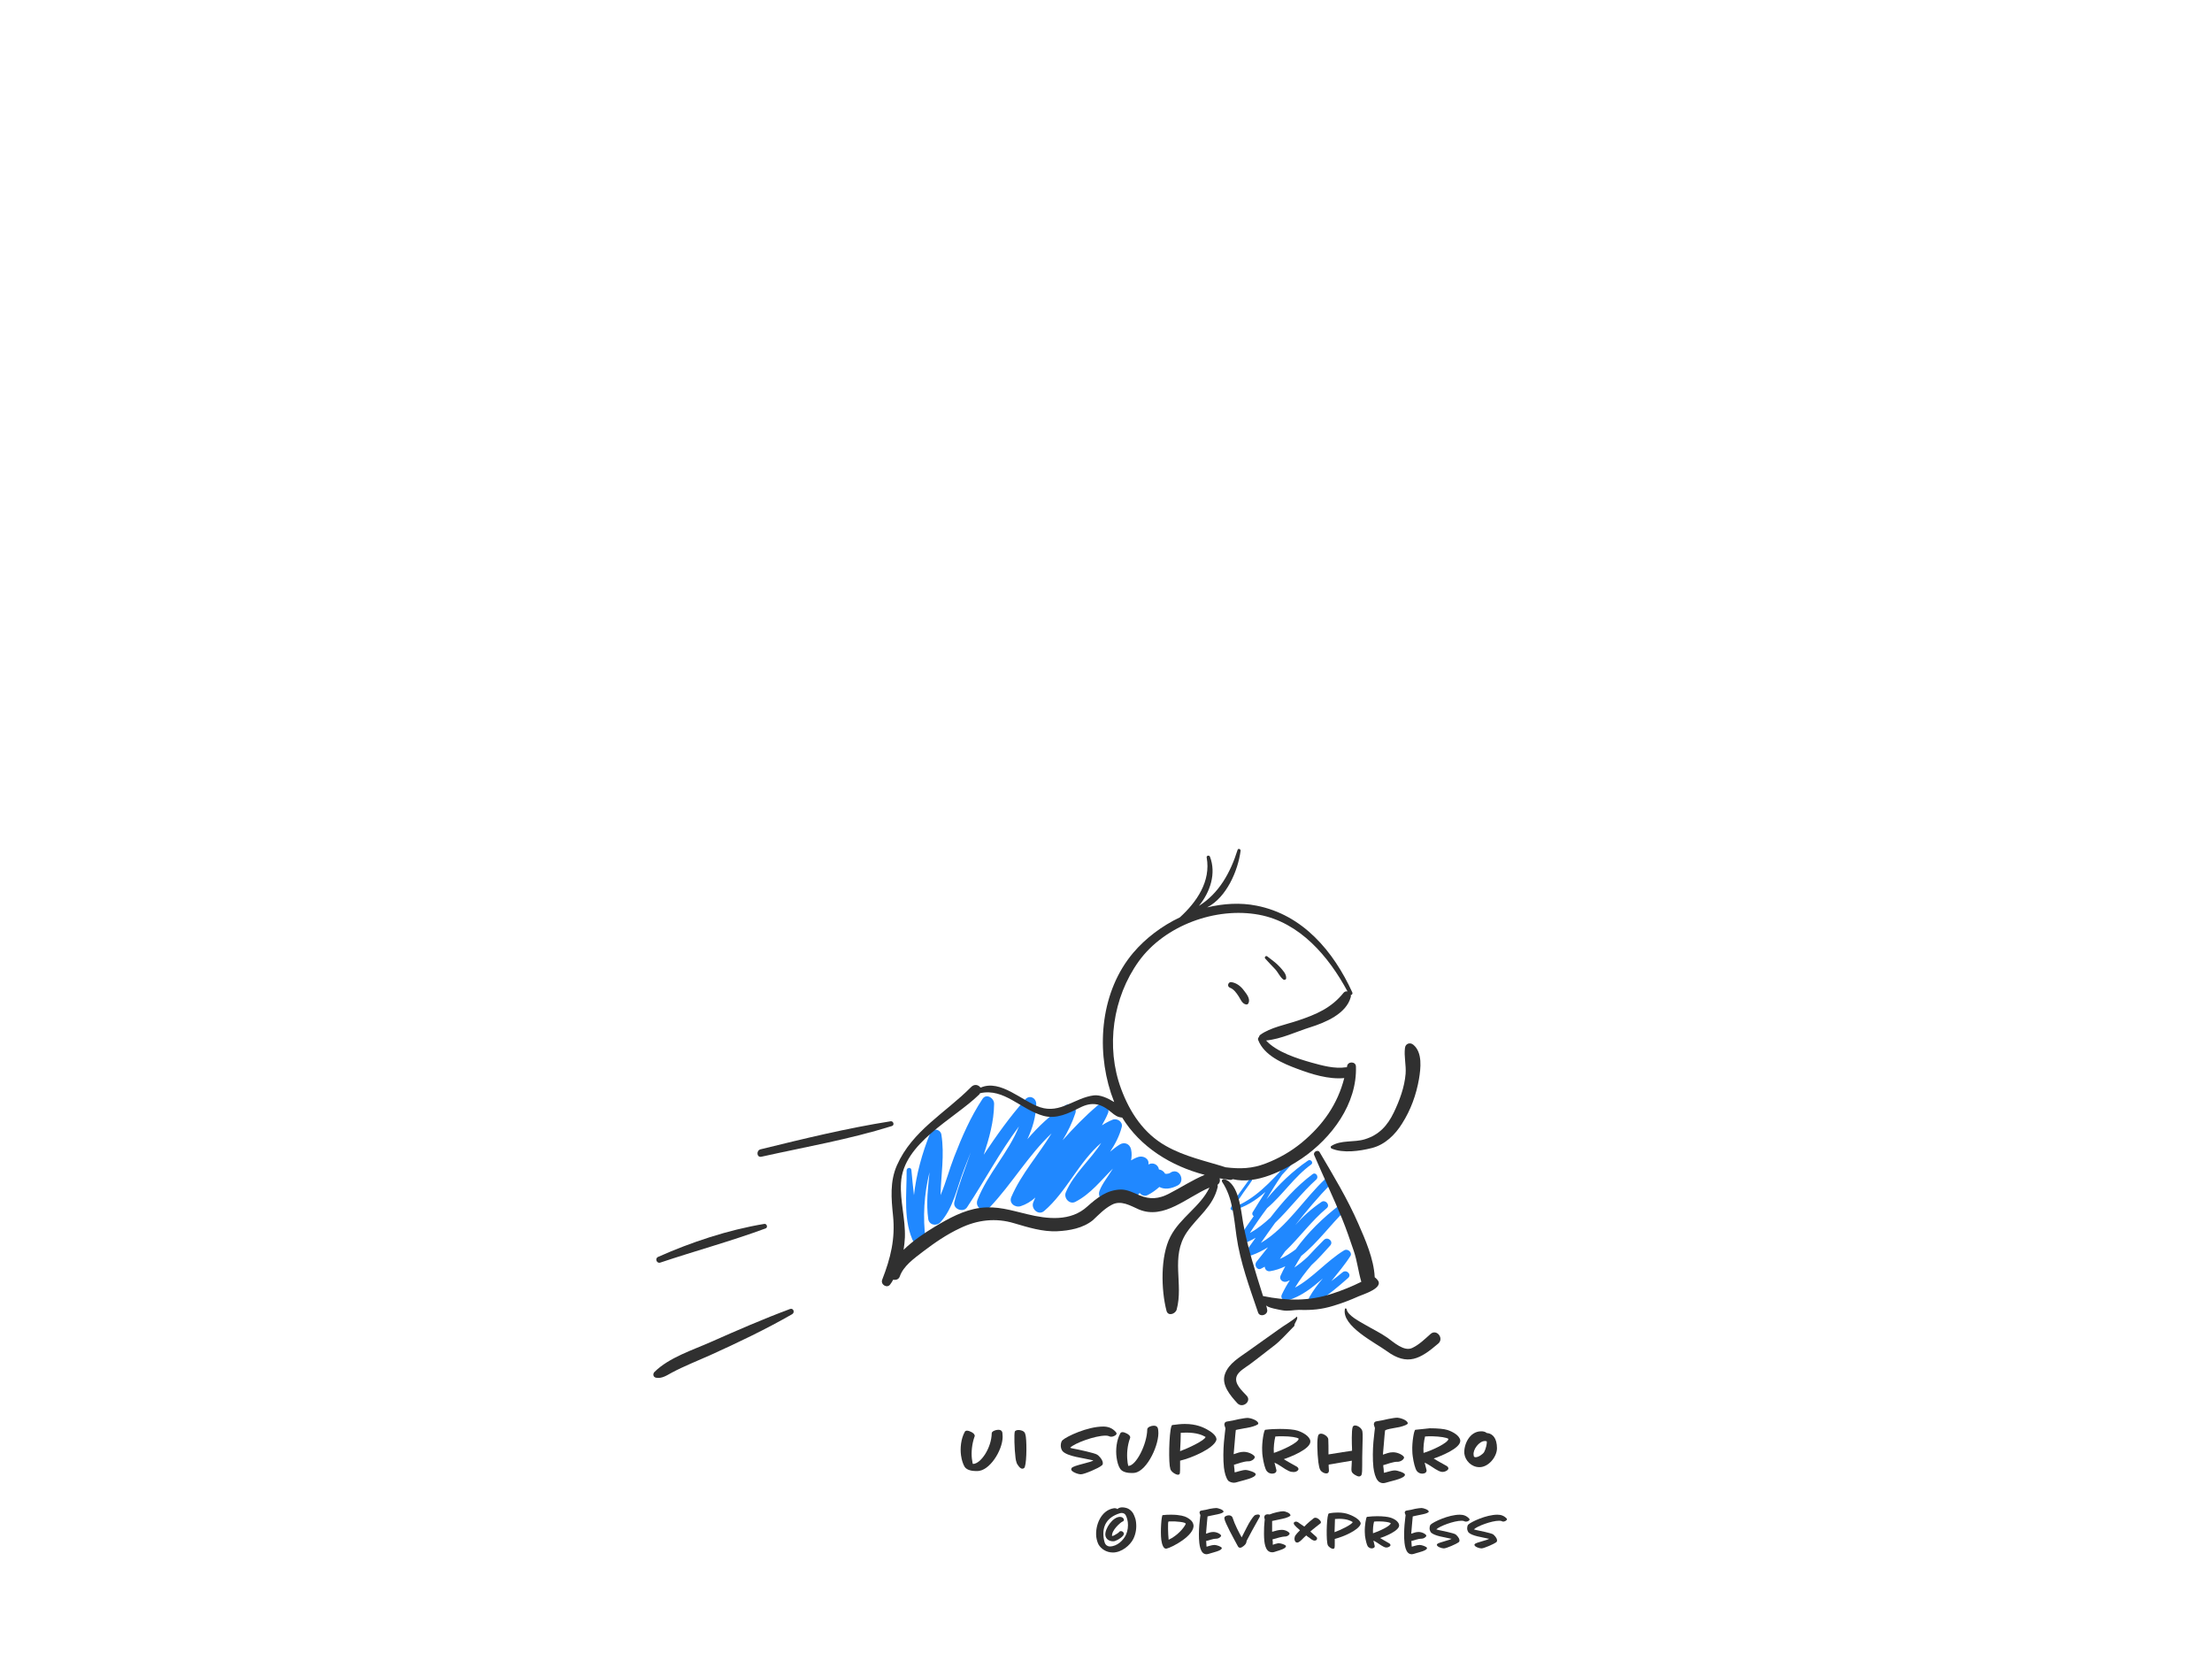 <?xml version="1.0" encoding="utf-8"?>
<!-- Generator: Adobe Illustrator 26.0.1, SVG Export Plug-In . SVG Version: 6.00 Build 0)  -->
<svg version="1.1" id="Layer_1" xmlns="http://www.w3.org/2000/svg" xmlns:xlink="http://www.w3.org/1999/xlink" x="0px" y="0px"
	 viewBox="0 0 1024 769" style="enable-background:new 0 0 1024 769;" xml:space="preserve">
<style type="text/css">
	.st0{fill:none;}
	.st1{fill:#2088FF;}
	.st2{fill:#303030;}
</style>
<g>
	<rect fill="none" width="1024" height="769"/>
	<g>
		<path fill="#2088FF" d="M542.3,542.5c-0.9,0.7-1.8,0.9-2.9,0.8c-0.7-1.2-1.8-1.9-2.9-2c-0.3-2.2-2.7-3.5-4.9-2.3l0,0
			c0.6-2.7-2.4-4.2-4.6-3.5c-1.3,0.4-2.4,1-3.4,1.6c0.3-1.6,0.4-3.3,0-5.1c-0.6-2.6-3.1-3.6-5.3-2.2c-1.6,1-3,2.1-4.4,3.3
			c2.3-3.5,4.3-7.2,5.4-11.5c0.6-2.4-2.3-4.2-4.3-3.3c-1.7,0.7-3.4,1.6-4.9,2.6c1-1.8,2-3.6,2.8-5.6c1.2-2.8-2.3-5.7-4.8-3.6
			c-5.9,5-11.1,10.4-16.2,16.1c2.4-3.9,4.4-8,5.9-12.5c1-3-2.1-5.3-4.7-3.6c-6.8,4.3-12.4,9.7-17.5,15.6c2.4-5.1,4-10.5,4.1-16.3
			c0-2.8-3.1-4.4-5.1-2.1c-7.1,8-13.3,16.7-19.2,25.6c2.5-7.6,4.7-15.3,4.8-23.5c0.1-2.7-3.6-5.1-5.4-2.3
			c-5.5,8.3-9.5,17.5-13.1,26.8c-2.2,5.6-3.8,11.9-6.3,17.7c0.2-9.3,1.9-18.6,0.4-28c-0.4-2.6-4.2-3.3-5.2-0.7
			c-3.8,9.5-6.4,19-7.5,28.7c-0.5-3.9-0.8-7.8-1.2-11.7c-0.2-1.4-2.2-1.1-2.2,0.3c0.1,11.1-1.8,23.4,3.5,33.7
			c1.4,2.7,5.7,1.8,5.3-1.4c-1.4-11-0.7-21.3,1.8-31.5c-0.7,7.2-1.6,14.3-0.6,21.6c0.4,2.9,3.9,3.5,5.7,1.5c6-6.7,7.6-16,10.8-24.2
			c1.1-2.7,2.1-5.5,3.2-8.2c-2.6,7.7-5.7,15.3-7.6,23.1c-0.8,3.2,4.1,5.1,5.9,2.4c8.2-12.4,15.1-25.5,24-37.4
			c-4.7,11.9-14.6,22.1-19.2,34c-1.4,3.8,3.2,6,5.8,3.3c10.1-10.7,17.8-24,28.5-34.1c-6,9.9-14,18.7-18.6,29.4
			c-1.3,2.9,1.7,5.1,4.3,4.3c2.5-0.8,4.8-2.2,6.8-4c-0.3,0.7-0.7,1.5-1,2.3c-1.1,3,2.5,6.2,5.1,3.9c10.2-8.7,16.1-22.8,26.4-31.5
			c-4.9,7.8-12.8,14.3-16.4,22.9c-1.1,2.6,1.7,5.8,4.4,4.4c7.2-3.7,11.9-10,17.4-15.4c-2.1,3.5-5,7-6.2,10.3s2.3,5.8,5.2,4
			c1.6-1,2.9-2.3,4.2-3.7c-0.1,0.4-0.3,0.9-0.4,1.3c-0.7,3.2,3.2,4.6,5.4,3.1c1.6-1,2.9-2.3,4.2-3.7c0.9,1.1,2.3,1.7,3.8,0.9
			c2-1,3.7-2.3,5.3-3.7c2.4,1.3,5.4,0.9,8.5-0.7C548.8,546.8,546.2,540.7,542.3,542.5z"/>
		<path fill="#2088FF" d="M622.3,578.7c-8.1,4.9-14.5,12.8-22.8,17.3c2.2-3.7,4.8-7.1,7.6-10.4c3.1-2.8,5.9-6,8.7-9.1
			c1.7-1.9-1.2-4.3-2.9-2.6c-2.6,2.6-5.1,5.2-7.5,7.8c-1.9,1.8-4,3.5-6.2,5c1-1.8,2.1-3.6,3.2-5.4c7.5-6,13.6-14.5,20.2-20.9
			c1.7-1.7-0.7-4-2.5-2.6c-7.6,5.8-14.7,12.7-20.3,20.5c-2.3,1.7-4.7,3.3-7.3,4.4c0.8-1.2,1.6-2.3,2.4-3.5
			c6.7-6.4,12.2-14.1,19.3-20c1.7-1.4-0.6-4.1-2.4-2.9c-4.6,3.1-8.6,6.7-12.2,10.8c5.2-6.6,10.6-13,16.4-19c1.5-1.6-0.6-4.1-2.3-2.6
			c-10,9.3-18,22.7-30,29.8c2.2-3.1,4.4-6.3,6.6-9.3c6.6-6.3,12.3-14,19-20c1.4-1.2-0.1-3.7-1.7-2.5c-7.6,5.7-13.8,12.7-19.5,20.1
			c-2.9,2.7-6,5.2-9.5,7.1c2.5-3.9,5.2-7.8,8-11.5c7.3-6.2,12.5-14.5,20.4-20.2c1.2-0.9-0.3-2.7-1.5-1.8
			c-7.2,4.9-13.6,11.1-19.2,17.9c2.3-3.8,4.6-7.6,7.2-11.3c5-5.4,9.8-11,15.6-14.9c0.7-0.4-0.1-1.3-0.7-1c-6.7,3.9-12,9.2-16.6,15.2
			c-1.5,1.6-3.1,3.2-4.6,4.7c-3.9,3.8-8.1,7.2-12.9,9.6c-5.2,2.5-1-1.8,0.1-3.6c1.6-2.5,3.5-4.8,5.1-7.3c0.4-0.7-0.5-1.4-1-0.8
			c-3.1,4.4-6.6,8.5-8.8,13.5c-0.2,0.5,0.4,1.1,0.9,1c5.9-1.4,10.7-4.6,15.2-8.5c-2,3.1-4,6.3-5.9,9.4c-0.4,0.7-0.1,1.5,0.5,1.8
			c-2.5,3.5-4.9,7-7.1,10.5c-0.9,1.4,0.4,3,1.9,2.4c2.2-0.8,4.2-1.8,6.1-2.9c-1.3,1.9-2.7,3.7-4,5.6c-1.1,1.5,0.7,3,2.2,2.5
			c2.7-1,5.1-2.2,7.5-3.7c-1.8,2.3-3.6,4.5-5.4,6.8c-1.1,1.4,0.3,4.1,2.2,3.1c0.6-0.3,1.1-0.6,1.7-0.9c0,1.2,1,2.3,2.4,2.1
			c2.5-0.4,4.9-1.2,7.1-2.3c-0.8,1.4-1.5,2.9-2.2,4.4c-0.8,1.8,1.2,3.3,2.9,2.7c0.5-0.2,0.9-0.4,1.4-0.6c-1.4,2.1-2.6,4.3-3.7,6.6
			c-0.9,1.8,1.1,3.2,2.7,2.7c6.4-1.9,11.4-5.9,16.3-10.2c-2.3,2.7-4.4,5.5-6.2,8.6c-1.2,2.1,0.9,4.3,3,2.9
			c5.3-3.5,10.2-7.5,14.9-11.7c1.8-1.6-0.8-4.1-2.6-2.6c-1.7,1.4-3.5,2.8-5.2,4.1c3.1-3.9,6.3-7.6,9-11.9
			C625.9,579.6,623.8,577.8,622.3,578.7z"/>
	</g>
	<g>
		<path fill="#303030" d="M617.3,604.4c4-1.2,7.9-2.7,11.7-4.4c2-0.9,12.2-3.9,8.5-7.8c-0.2-0.2-0.4-0.4-0.6-0.6s-0.4-0.3-0.5-0.4
			c-0.4-8.5-4.4-17.5-7.6-24.8c-5-11.5-11.5-22.2-17.9-33.1c-0.8-1.4-3.2-0.1-2.5,1.4c4.2,9.8,8.8,19.5,12.9,29.4
			c2,4.9,3.7,9.9,5.4,14.9c1.6,4.7,2.1,9.6,3.5,14.3c-4.4,2.2-8.9,4-13.5,5.5c-11.1,3.6-21.1,3.3-32,1.1
			c-3.5-11.1-7.1-22.2-9.2-33.7c-1-5.6-1.9-18.4-8.7-20.4c-0.8-0.2-1.5,0.6-1,1.3c4.9,7.3,5.4,16.6,6.6,25
			c1.7,12.1,6.1,23.9,10,35.4c0.8,2.4,4.8,1.1,4.2-1.4c-0.1-0.7-0.3-1.3-0.5-2c0.4,1.2,6.5,2.2,7.6,2.4c2.7,0.5,5.1-0.2,7.7-0.2
			C607.2,606.5,611.8,606.1,617.3,604.4z"/>
		<path fill="#303030" d="M578.3,631.7c4.1-3,8-6.2,12.1-9.3c1.7-1.3,5-4.7,8.8-8.7c-0.1-1.4,1.9-3.1,1.2-4.3c-2.6,2.3-6,4.1-8.4,5.9
			c-4.7,3.4-9.5,6.7-14.2,10.1c-4,2.9-8.9,5.6-10.7,10.5c-1.9,5.1,2.6,10.2,5.7,13.6c2.4,2.6,6.8-0.9,4.3-3.5
			c-2.1-2.3-5.9-5.5-4.6-9C573.3,634.8,576.5,633,578.3,631.7z"/>
		<path fill="#303030" d="M642.3,619.2c-3.3-2.3-6.9-4-10.3-6c-2.2-1.3-8.2-4.3-8.6-7.2c-0.1-0.4-0.7-0.6-0.8-0.1
			c-1.6,7.9,14.1,15.6,19.4,19.5c9.6,7,15.5,3.6,23.8-3.5c2.8-2.4-0.7-6.9-3.5-4.5c-2.6,2.3-5.3,5-8.5,6.5
			C650,625.8,645,621.1,642.3,619.2z"/>
		<path fill="#303030" d="M514.6,557.7c4.3-2.4,8.7,0.4,12.6,2.1c11.6,4.9,22.3-5.7,32.7-10.1c-4.2,8.8-13.6,13.9-18.1,22.7
			c-4.7,9.1-4.3,24.7-1.8,34.3c0.7,2.7,4.1,1.5,4.7-0.5c3.3-12-3-24.4,4.7-35.8c5-7.3,12.2-11.9,14.3-21c0.1-0.4,0-0.7-0.1-1
			c1.1-0.7,1.3-1.9,1-3c1.6,0.3,3.2,0.5,4.8,0.7c0.5,0.1,1-0.1,1.3-0.3c10.8,2.6,23.9-4.1,32.1-9.7c13.7-9.4,25.5-25.2,24.9-42.5
			c-0.1-2.4-3.8-2.4-4.1-0.1c0,0.2-0.1,0.3-0.1,0.5c-0.1,0-0.3,0-0.4,0c-5.4,0.8-11-0.8-16.1-2.2c-6.3-1.8-16-4.8-20.9-10.2
			c6.8-0.6,14.3-4.2,20.4-6.1c7-2.2,16.7-6.2,18.8-14c0.1-0.3,0.1-0.6,0-0.9c0.6-0.1,1-0.7,0.7-1.3c-8.7-19-22.9-35.9-44.3-40.1
			c-7.5-1.5-15.3-1-22.9,0.8c9-4.6,14.3-17,15.5-26.2c0.1-0.8-1.1-1.3-1.4-0.4c-3.3,10.5-8.6,20.1-17.9,25.9
			c5.3-6.5,8.1-15.1,5.1-22.8c-0.3-0.8-1.7-0.5-1.5,0.4c2,11-4.6,20.6-12.4,27.7c-8.4,4-15.9,9.7-21.6,16.4
			c-14.9,17.6-17.3,43.6-10.3,65c0.5,1.4,1,2.7,1.5,4.1c-3.1-1.9-6.5-3.4-9.4-3.1c-8.9,1.1-15.5,8.6-24.9,5.5
			c-8.4-2.8-18.3-13.1-27.5-9.1c-0.1-0.1-0.1-0.1-0.2-0.1c-0.9-1.2-2.8-1.7-4.3-0.1c-11.9,12-27.2,20.1-34.3,36.2
			c-3.3,7.5-2.6,15.4-1.8,23.2c1.1,10.8-1.1,19.7-5,29.7c-0.9,2.3,2.3,4.2,3.7,2.2c0.5-0.7,1-1.4,1.4-2.2c1.2,0.3,2.5-0.1,3-1.4
			c1.7-5,6.8-8.5,10.8-11.6c5.4-4.1,10.9-7.9,17.1-10.8c8-3.9,16.6-4.9,25.1-2.3c6.5,1.9,13.1,4,19.9,3.7c5.8-0.3,11.9-1.4,16.5-5.1
			C508.7,562.2,511.2,559.5,514.6,557.7z M527.2,444.9c12-16.6,35.7-25.2,55.6-21.5c18.9,3.5,32.3,19.3,41,35.5
			c-0.6-0.1-1.3,0-1.8,0.6c-5.7,7.1-12.8,10.1-21.2,12.9c-5.3,1.8-12.8,3.2-17.4,6.6c-0.4,0.3-0.5,0.7-0.6,1
			c-0.4,0.4-0.6,0.9-0.3,1.5c2.8,7.1,11.3,10.7,18,13.2c6.6,2.5,14.6,5,21.8,4.3c-3.1,12.1-9.8,21.7-19.7,29.9
			c-5,4.1-10.6,7.3-16.6,9.6c-6.4,2.5-12.1,2.6-18.6,1.8c-9.4-3-18.9-4.9-27.7-9.9c-10.3-5.8-16.7-15.6-20.7-26.4
			C511.8,484.6,515.1,461.7,527.2,444.9z M475.5,562c-7.6-1.8-13.9-3.9-21.8-2.9c-7.6,1-14.6,4.9-21.1,8.8
			c-4.3,2.6-9.9,6.3-14.3,10.6c0.3-1.9,0.5-3.8,0.6-5.7c0.3-8.5-2.3-16.9-1.8-25.3c0.9-18.4,24.5-29.5,36.1-40.8
			c0.2-0.2,0.4-0.4,0.5-0.7c11.2-2.5,18.8,7.6,29.4,10.5c6,1.6,11.6-1.2,16.8-3.8c5.7-2.9,9.8-1.9,14.4,2c2,1.7,3.1,2.4,5.2,2.6
			c8.4,13.6,22.5,22.4,38.2,26.5c-5.8,2.4-11,5.9-16.7,8.8c-4.5,2.3-8.6,2.7-13.4,0.7c-2.8-1.2-5.8-2.8-8.9-2.7
			c-6.3,0.2-10.8,3.8-15.3,7.8C495.7,565.5,484.9,564.3,475.5,562z"/>
		<path fill="#303030" d="M569.4,457.2c1.7,0.6,2.9,2.3,3.9,3.8c0.9,1.3,1.6,3.5,3.4,3.9c0.5,0.1,1,0,1.2-0.5c1.1-2.1-0.9-4.4-2.1-6
			c-1.4-1.9-3.3-3.4-5.7-3.8C568.6,454.3,567.8,456.6,569.4,457.2z"/>
		<path fill="#303030" d="M590.3,448.6c1.4,1.5,2.2,3.6,3.8,4.8c0.4,0.3,1.2,0.1,1.3-0.5c0.2-2.1-1.6-3.8-2.9-5.3
			c-1.7-1.9-3.8-3.3-5.8-4.9c-0.8-0.6-1.6,0.5-0.9,1.1C587.2,445.4,588.8,447,590.3,448.6z"/>
		<path fill="#303030" d="M620.3,532.8C620.2,532.8,620.3,532.9,620.3,532.8C620.4,532.9,620.4,532.8,620.3,532.8z"/>
		<path fill="#303030" d="M616.4,531.6c5.3,2.3,13.1,1.2,18.6-0.2c6.1-1.5,10.9-6.2,14.1-11.4c4-6.3,6.5-13.2,7.8-20.6
			c0.8-4.9,1.7-12.2-2.6-15.8c-1.5-1.3-3.7-0.6-3.9,1.5c-0.5,3.9,0.6,7.9,0.3,11.9c-0.5,6.2-2.8,12.4-5.5,18
			c-2.9,6-6.8,10.3-13.3,12.3c-5,1.6-11.2,0.2-15.7,3.2C615.9,530.8,616,531.4,616.4,531.6z"/>
		<path fill="#303030" d="M352.5,535.4c20.2-4.5,40.6-8,60.4-14.2c1.3-0.4,0.7-2.4-0.6-2.2c-20.3,3.2-40.3,8.1-60.3,13
			C350,532.6,350.3,535.9,352.5,535.4z"/>
		<path fill="#303030" d="M305.7,584.4c16.1-5.4,32.7-9.9,48.7-15.8c1.2-0.4,0.6-2.3-0.6-2.1c-16.8,2.8-33.7,8.4-49.2,15.3
			C303,582.6,304.1,585,305.7,584.4z"/>
		<path fill="#303030" d="M365.7,605.9c-12.4,4.6-24.5,9.9-36.5,15.2c-8.5,3.8-19.4,7.2-26.2,13.9c-0.9,0.9-0.7,2.4,0.7,2.7
			c2.7,0.5,5-1.1,7.2-2.3c5.8-3.1,12-5.5,18-8.2c12.8-5.8,25.6-11.9,37.8-18.9C368.1,607.5,367.3,605.3,365.7,605.9z"/>
		<path fill="#303030" d="M462.1,661.8c-1.2,0-3,0.7-3,1.6c-0.1,6.7-5,14.1-8.6,14.2c-0.2,0-0.2-0.2-0.3-0.6c-0.1-0.5-0.2-1.2-0.3-2
			c-0.3-2.7,0-6.7,1.3-10.2c0.1-0.2,0.1-0.3,0-0.4c-0.1-1.1-2.5-2.2-3.5-2.2c-0.4,0-0.9,0.1-1.1,0.6c-1.7,3.1-2.2,7.4-1.7,10.9
			c0.3,2.1,0.9,4,1.7,5.3c1.1,1.6,3.7,1.9,5.2,1.9c0.6,0,1.2,0,1.6-0.1c5.7-1,11.4-11,10.7-16.8
			C464.1,662.9,463.9,661.8,462.1,661.8z"/>
		<path fill="#303030" d="M474.5,663.4c-0.5-1.2-2.2-1.5-3-1.5c-0.4,0-1.4,0.1-1.7,0.7c-0.4,0.9-0.2,8.2,0.3,12
			c0.1,1.1,0.4,2.2,0.6,2.7c0.4,0.8,1.5,2.5,2.5,2.5c0.4,0,0.7-0.1,0.9-0.3c1.1-0.8,1.3-10.5,0.8-14.4
			C474.8,664.5,474.7,663.9,474.5,663.4z"/>
		<path fill="#303030" d="M510.5,676.9c-0.2-1.5-2-3.3-2.6-3.6c-1.3-0.8-8.9-2.4-11-2.8c-0.6-0.1-1.1-0.2-1.5-0.4
			c2-2.1,11.5-5.6,16.4-5.6c0.9,0,1.5,0.2,1.7,0.3c0.3,0.2,0.7,0.2,1,0.2c1,0,2.5-0.8,2.4-1.5c0-0.2-0.2-0.4-0.3-0.6
			c-1.6-1.9-3.6-2.6-5.9-2.6c-7.3,0-17,4.6-18.8,6.3c-0.8,0.7-0.9,2.2-0.8,3.1c0.1,0.7,0.4,1.6,0.9,2.1c2.4,2.4,9.8,3.1,12.9,3.9
			c0.4,0.1,0.7,0.2,1,0.2c0.1,0,0.2,0,0.2,0c-0.2,0.9-9.2,2.3-10,3.6c-0.1,0.2-0.2,0.4-0.2,0.7c0.1,1,3,2.2,4.5,2.2
			c1.6,0,8.3-2.9,9.5-4C510.5,678.1,510.6,677.5,510.5,676.9z"/>
		<path fill="#303030" d="M534.1,659.9c-1.2,0-3,0.7-3,1.7c-0.1,6.9-5.2,16.9-8.7,16.9c-0.2,0-0.2-0.2-0.2-0.6c-0.2-0.5-0.2-1.2-0.3-2
			c-0.3-2.7-0.1-6.8,1.3-10.4c0-0.2,0-0.3,0-0.4c-0.2-1.1-2.5-2.2-3.5-2.2c-0.4,0-0.9,0.1-1.1,0.6c-1.7,3.1-2.2,7.5-1.7,11.1
			c0.3,2.1,0.8,4,1.7,5.3c1.1,1.6,3.7,1.9,5.2,1.9c0.6,0,1.2,0,1.6-0.1c5.8-1,11.5-13.5,10.8-19.5
			C536.1,661.1,535.9,659.9,534.1,659.9z"/>
		<path fill="#303030" d="M563,666.8c0.1-0.3,0.2-0.6,0.1-0.9c-0.2-1.6-2.5-3.3-4.4-4.3c-1.7-0.9-4.8-2.5-10.2-2.5
			c-1.7,0-3.6,0.2-5.8,0.5c-1.3,0.2-1.8,14.1-1.2,18.9c0.1,0.6,0.2,1.1,0.3,1.5c0.4,1.3,2.5,2.6,3.5,2.6c0.3,0,0.8-0.1,0.9-0.7
			c0.1-0.5,0.1-1.9,0.1-3.1c0-1,0-2,0-2.7C552.1,674.7,561.5,670.5,563,666.8z M546.6,663.2c0.9,0,1.7-0.1,2.5-0.1
			c4.9,0,7.4,1.1,9,2c-0.3,1.6-8.2,5.3-11.8,6.6C546.5,668.9,546.6,664.9,546.6,663.2z"/>
		<path fill="#303030" d="M571.2,686.3c1,0,2-0.5,3-0.7c1.3-0.4,7.3-1.6,7.1-3.3c-0.1-0.8-3.4-1.9-4.7-1.9c-0.8,0-2.1,0.3-3.1,0.6
			c-0.7,0.2-1.3,0.4-1.9,0.5c-0.1-0.2-0.1-0.4-0.1-0.8c0-0.6-0.1-1.3-0.2-1.9c0-0.4,0-0.6-0.1-0.8c1.6-0.5,4.8-1.6,6.4-1.6
			c0.1,0,0.2,0,0.4,0c1.1,0,2.8-0.9,2.9-2c-0.1-0.8-2.6-2.4-5.1-2.4c-1.9,0-3,0.6-4.7,1.1c0.3-2.7,0.7-9,1-11.2
			c0.5-0.1,1.1-0.3,1.9-0.4c0.8-0.2,2.9-0.5,4.8-0.9c2-0.5,3.8-1.2,3.7-1.7c-0.1-1.6-3.9-2.6-4.8-2.6c-1.1,0-2.6,0.3-4.3,0.6
			c-1.6,0.4-3.5,0.8-5.5,1.1c-1,0.2-1.1,1-1.1,1.5c0.1,0.6,0.4,1.1,0.5,1.6c0,0.3-0.4,2.9-0.7,6.4c-0.3,3.6-0.4,8.1,0,11.8
			c0.3,2.4,0.9,4.7,2,6.1C569.3,686,570.4,686.3,571.2,686.3z"/>
		<path fill="#303030" d="M601.1,679.9c-0.1-0.5-0.4-0.8-0.7-1c-2.1-1.2-4.4-2.4-6.1-3.5c2.7-0.9,12.7-4.7,12.3-8.4
			c-0.3-2.2-3.4-4-5.9-4.8c-1.5-0.5-4.5-0.8-8.2-0.8c-2.1,0-4.4,0.1-6.8,0.4c-0.6,0.1-1.6,5.8-1.4,9.8c0,0.9,0.1,1.7,0.2,2.5
			c0.4,2.9,1.1,5.7,1.9,6.8c0.7,0.9,1.7,1.2,2.5,1.2c0.9,0,2.1-0.4,2-1.6c-0.1-0.6-0.6-2.2-0.9-3.5c1.8,0.8,3.4,2,5,3
			c1.1,0.6,2.1,1.3,3.3,1.3C599.7,681.6,601.2,680.7,601.1,679.9z M589.7,672.5c-0.2-2.5,0.2-5.6,0.7-7.6c1.1-0.1,2.2-0.1,3.3-0.1
			c3.7,0,6.8,0.5,7.5,1.1C601.2,667.8,593.2,671.4,589.7,672.5z"/>
		<path fill="#303030" d="M627.3,659.8c-0.4,0-0.9,0.2-1.1,0.7c-0.6,1.7-0.4,8-0.3,10.2c0,0.3,0,0.8,0,0.8s-8.2,1.2-10.9,1.7
			c0-2.1,0-6.2-0.1-7.1c-0.2-1.3-2.2-2.5-3.3-2.5c-0.4,0-0.9,0.1-1.2,0.5c-0.9,1.3-0.6,8.6-0.1,12.7c0.2,1.5,0.5,3,0.9,3.6
			c0.6,1,1.9,1.6,2.7,1.6c1.1,0,1.3-0.7,1.3-1.4c0-0.9-0.2-1.8-0.1-2.7l10.7-1.8c0,0.7-0.1,1.5-0.1,2.2c0,0.9-0.2,1.8,0,2.7
			c0.2,1.1,2.5,2.4,3.4,2.4c0.4,0,0.9-0.2,1.1-0.6c0.4-0.6,0.4-2.6,0.4-4.7c0-2.3,0-5.1,0.1-7.7c0.1-3.6,0.2-6.7,0-7.8
			C630.5,661.1,628.6,659.8,627.3,659.8z"/>
		<path fill="#303030" d="M643.2,661.4c0.8-0.2,2.9-0.5,4.8-0.9c2-0.5,3.8-1.2,3.7-1.7c-0.1-1.6-3.9-2.6-4.8-2.6
			c-1.1,0-2.6,0.3-4.3,0.6c-1.6,0.4-3.5,0.8-5.5,1.1c-1,0.2-1.1,1-1.1,1.5c0.1,0.6,0.4,1.1,0.5,1.6c0,0.3-0.4,2.9-0.7,6.4
			c-0.3,3.6-0.4,8.1,0,11.8c0.3,2.4,0.9,4.7,2,6.1c0.7,0.9,1.8,1.2,2.5,1.2c1,0,2-0.5,3-0.7c1.3-0.4,7.3-1.6,7.1-3.3
			c-0.1-0.8-3.4-1.9-4.7-1.9c-0.8,0-2.1,0.3-3.1,0.6c-0.7,0.2-1.3,0.4-1.9,0.5c-0.1-0.2-0.1-0.4-0.1-0.8c0-0.6-0.1-1.3-0.2-1.9
			c0-0.4,0-0.6-0.1-0.8c1.6-0.5,4.8-1.6,6.4-1.6c0.1,0,0.2,0,0.4,0c1.1,0,2.8-0.9,2.9-2c-0.1-0.8-2.6-2.4-5.1-2.4
			c-1.9,0-3,0.6-4.7,1.1c0.3-2.7,0.7-9,1-11.2C641.8,661.7,642.5,661.6,643.2,661.4z"/>
		<path fill="#303030" d="M655.2,661.8c-0.6,0.1-1.6,5.8-1.4,9.8c0,0.9,0.1,1.7,0.2,2.5c0.4,2.9,1.1,5.7,1.9,6.8
			c0.7,0.9,1.7,1.2,2.5,1.2c0.9,0,2.1-0.4,2-1.6c-0.1-0.6-0.6-2.2-0.9-3.5c1.8,0.8,3.4,2,5,3c1.1,0.6,2.1,1.3,3.3,1.3
			c1.3,0,2.8-0.9,2.7-1.7c-0.1-0.5-0.4-0.8-0.7-1c-2.1-1.2-4.4-2.4-6.1-3.5c2.7-0.9,12.7-4.7,12.3-8.4c-0.3-2.2-3.4-4-5.9-4.8
			c-1.5-0.5-4.5-0.8-8.2-0.8C659.8,661.4,657.5,661.5,655.2,661.8z M670.5,666c0.1,1.8-7.9,5.5-11.5,6.5c-0.2-2.5,0.2-5.6,0.7-7.6
			c1.1-0.1,2.2-0.1,3.3-0.1C666.7,664.9,669.8,665.4,670.5,666z"/>
		<path fill="#303030" d="M684.9,679.1c4.2,0,8.1-4.8,8.1-8.8c0-0.5-0.1-1.1-0.1-1.6c-0.5-4.2-2.9-5.3-4.6-5.4
			c-0.8-0.7-1.9-0.8-2.6-0.8c-5.6,0-8.2,6.5-7.8,10.4C678.3,676,681.1,679.1,684.9,679.1z M687.4,667c0.3,0,0.6,0,0.9,0.2l0,0
			c0.1,1.1-0.5,3.6-1.3,5c-0.7,1-2.6,2.3-3.9,2.3c-0.7,0-0.9-0.4-0.9-1C681.7,671.1,684.7,667,687.4,667z"/>
		<path fill="#303030" d="M525.1,701.6c-0.7-1.8-1.6-2.5-2.5-3.1s-2.4-0.8-3.1-0.8s-1.7,0.2-2.2,0.8c-0.4-0.3-0.7-0.4-1.2-0.4
			c-0.1,0-0.2,0-0.4,0c-6.1,0.9-8.8,8.1-8.2,13.3c0.2,1.4,0.6,2.7,1.1,3.6c1.1,1.8,3.4,3.6,6.6,3.6c4,0,8-3.3,9.5-6.4
			c1.2-2.5,1.5-5.2,1.2-7.6C525.8,703.5,525.5,702.5,525.1,701.6z M521.3,710.3c-1.2,2.6-4.1,5.5-7.6,5.5c-0.6,0-1.5-0.4-1.9-1
			c-0.4-0.5-0.7-1.7-0.9-3.1c-0.7-5.5,1.7-9.4,7.3-11.2c0.3-0.1,0.7-0.2,1-0.2c0.8,0,1.5,0.3,1.9,1s0.8,1.9,1,3.3
			C522.3,706.4,522.1,708.4,521.3,710.3z"/>
		<path fill="#303030" d="M518.9,708.7c-0.3,0-0.6,0.1-0.8,0.4c-0.3,0.4-1.3,1-2.2,1.5c-0.4,0.2-0.7,0.3-1.1,0.4
			c-0.3-2.7,4-6.4,4.8-6.7c0.4-0.1,0.7-0.4,0.7-0.9c-0.1-0.8-1-1.3-1.8-1.3c-3.4,0-7.1,5.5-6.8,8.5c0.2,1.8,1.8,2.8,3.5,2.8
			c0.3,0,0.6,0,0.9-0.1c1.3-0.4,4.3-2.2,4.2-3.5C520.1,709.1,519.5,708.7,518.9,708.7z"/>
		<path fill="#303030" d="M549.5,702.4c-1-0.6-3.4-1.3-7.3-1.3c-1.2,0-2.5,0-4,0.2c-0.5,0.1-1.1,7.3-0.6,11.5c0.3,2.1,1,4,2.1,4
			c0.1,0,0.2,0,0.3,0c2.5-0.5,13.1-6.1,12.5-10.9C552.2,704.1,550.9,703.2,549.5,702.4z M548.9,705.4c-0.8,1.8-3.8,5.4-7.9,7.3
			c-0.3-2.8-0.4-8.2-0.1-8.4c0.1-0.1,0.5-0.1,1-0.1C544,704.1,549.3,704.5,548.9,705.4z"/>
		<path fill="#303030" d="M563.1,698c-0.8,0-1.9,0.2-3.1,0.4c-1.1,0.3-2.5,0.6-3.9,0.8c-0.7,0.1-0.8,0.7-0.8,1c0.1,0.4,0.3,0.8,0.4,1.1
			c0,0.2-0.3,2.1-0.5,4.5c-0.2,2.6-0.3,5.8,0,8.4c0.2,1.7,0.6,3.4,1.5,4.4c0.5,0.6,1.3,0.8,1.8,0.8c0.7,0,1.4-0.3,2.1-0.5
			c0.9-0.3,5.2-1.2,5-2.4c-0.1-0.6-2.4-1.4-3.4-1.4c-0.6,0-1.5,0.2-2.2,0.4c-0.5,0.1-0.9,0.3-1.4,0.4c-0.1-0.1-0.1-0.3-0.1-0.6
			c0-0.4-0.1-0.9-0.1-1.4c0-0.3,0-0.4-0.1-0.6c1.2-0.3,3.4-1.1,4.6-1.1c0.1,0,0.2,0,0.3,0c0.8,0,2-0.7,2.1-1.4
			c-0.1-0.6-1.8-1.7-3.6-1.7c-1.3,0-2.2,0.4-3.4,0.8c0.2-2,0.5-6.4,0.7-8c0.3-0.1,0.8-0.2,1.3-0.3c0.6-0.1,2.1-0.4,3.4-0.7
			c1.5-0.3,2.7-0.8,2.7-1.2C566.5,698.8,563.7,698,563.1,698z"/>
		<path fill="#303030" d="M582.3,701c-0.5,0-1.2,0.2-1.6,0.5c-1,1-2.4,3.2-3.5,5.4c-0.9,1.7-1.7,3.4-2.4,4.7c-1.2-2.2-3.1-5.7-4.2-9.1
			c-0.3-0.9-1.2-1.1-1.7-1.1c-0.7,0-1.7,0.3-2,0.8c-0.1,0.3-0.1,0.5-0.1,0.7c0.3,2,4.3,9.2,6.3,12.9c0.2,0.4,0.6,0.6,1,0.6
			c0.9,0,2.2-1.3,2.5-1.7c0.2-0.3,0.4-0.7,0.4-1c0.1-0.2,0.1-0.4,0.1-0.5c0.1-0.3,4.7-8.8,6-11c0.1-0.1,0.2-0.3,0.1-0.5
			C583.4,701.3,582.9,701,582.3,701z"/>
		<path fill="#303030" d="M594.1,699.5c-1.4,0-4.5,0.7-6.4,1.5c-0.3,0-0.5-0.1-0.8-0.1c-1.1,0-1.7,0.6-1.6,1.6c0,0.3,0.1,0.5,0.2,0.7
			c0,0.2-0.2,1.6-0.3,3.5c-0.1,2-0.1,4.4,0.1,6.6c0.2,1.7,0.6,3.3,1.5,4.3c0.6,0.7,1.5,0.9,2.2,0.9s1.3-0.3,2-0.5
			c0.9-0.3,4.5-1.2,4.3-2.4c-0.1-0.6-2.4-1.3-3.3-1.3c-0.6,0-1.3,0.3-1.9,0.4c-0.3,0.1-0.6,0.3-0.9,0.3c0-0.5,0-1,0-1.5
			c-0.1-0.4-0.1-0.7-0.1-1c2.1-0.6,4.6-1.3,5.6-1.3c0.1,0,0.2,0,0.3,0c0.8,0,2-0.7,2-1.4c-0.1-0.6-1.8-1.7-3.6-1.7
			c-1.6,0-3,0.5-4.5,0.9c0-1.3,0-3.8,0-5c1.2-0.3,3.1-0.6,4.7-1c2.2-0.4,3.9-1.3,3.8-1.6C597.3,700.2,594.7,699.5,594.1,699.5z"/>
		<path fill="#303030" d="M608.9,702.5c-0.3,0-0.5,0.1-0.7,0.2c-0.6,0.4-3.2,2.6-4.4,3.9c-1.3-0.9-2.7-1.8-2.9-2
			c-0.3-0.2-0.7-0.3-0.9-0.3c-0.6,0-1.1,0.3-1.1,0.8c0.1,1,2.2,2.5,2.9,3.2c-0.7,0.7-2.2,2.2-2.4,3c-0.1,0.4-0.2,1-0.1,1.4
			c0.1,0.7,0.5,1.3,1.2,1.3c0.9,0,2-1.2,2.5-1.7c0.6-0.6,1.1-1.1,1.7-1.6c0.4,0.4,1,0.8,1.5,1.1c0.6,0.5,1.5,1.3,2.4,1.3
			c0.6,0,1.2-0.4,1.1-1.1c0-0.3-0.2-0.5-0.4-0.7c-0.4-0.3-1.7-1.5-2.7-2.4c0.7-0.6,1.6-1.4,2.4-2c1-0.8,1.9-1.5,2.3-1.8
			c0.2-0.2,0.2-0.4,0.2-0.6C611.3,703.7,610,702.5,608.9,702.5z"/>
		<path fill="#303030" d="M626.6,701.9c-1.2-0.6-3.4-1.8-7.3-1.8c-1.2,0-2.6,0.1-4.1,0.4c-1,0.2-1.3,10.1-0.8,13.5
			c0.1,0.4,0.1,0.8,0.2,1c0.3,1,1.8,1.9,2.5,1.9c0.2,0,0.6-0.1,0.7-0.5c0.1-0.3,0.1-1.3,0.1-2.2c0-0.7,0-1.4,0-1.9
			c4.1-1,10.8-4,11.9-6.7c0.1-0.2,0.1-0.4,0.1-0.6C629.6,703.8,628,702.6,626.6,701.9z M617.8,709.2c0.1-2.1,0.2-5,0.2-6.1
			c0.6,0,1.2-0.1,1.8-0.1c3.5,0,5.3,0.8,6.4,1.5C626,705.6,620.4,708.3,617.8,709.2z"/>
		<path fill="#303030" d="M643.5,702.4c-1-0.3-3.2-0.6-5.9-0.6c-1.5,0-3.2,0.1-4.8,0.3c-0.4,0.1-1.1,4.1-1,7c0,0.6,0.1,1.2,0.1,1.8
			c0.3,2.1,0.8,4.1,1.3,4.9c0.5,0.6,1.2,0.9,1.8,0.9s1.5-0.3,1.4-1.1c-0.1-0.4-0.4-1.6-0.6-2.5c1.3,0.6,2.4,1.4,3.6,2.2
			c0.8,0.4,1.5,1,2.4,1s2-0.6,1.9-1.2c-0.1-0.3-0.3-0.6-0.5-0.7c-1.5-0.9-3.1-1.7-4.3-2.5c2-0.6,9.1-3.4,8.8-6
			C647.5,704.2,645.3,702.9,643.5,702.4z M635.6,709.7c-0.1-1.8,0.1-4,0.5-5.4c0.8-0.1,1.5-0.1,2.3-0.1c2.6,0,4.8,0.4,5.4,0.8
			C643.9,706.3,638.1,708.9,635.6,709.7z"/>
		<path fill="#303030" d="M658.1,698c-0.8,0-1.9,0.2-3.1,0.4c-1.1,0.3-2.5,0.6-3.9,0.8c-0.7,0.1-0.8,0.7-0.8,1c0.1,0.4,0.3,0.8,0.4,1.1
			c0,0.2-0.3,2.1-0.5,4.5c-0.2,2.6-0.3,5.8,0,8.4c0.2,1.7,0.6,3.4,1.5,4.4c0.5,0.6,1.3,0.8,1.8,0.8c0.7,0,1.4-0.3,2.1-0.5
			c0.9-0.3,5.2-1.2,5-2.4c-0.1-0.6-2.4-1.4-3.4-1.4c-0.6,0-1.5,0.2-2.2,0.4c-0.5,0.1-0.9,0.3-1.4,0.4c-0.1-0.1-0.1-0.3-0.1-0.6
			c0-0.4-0.1-0.9-0.1-1.4c0-0.3,0-0.4-0.1-0.6c1.2-0.3,3.4-1.1,4.6-1.1c0.1,0,0.2,0,0.3,0c0.8,0,2-0.7,2.1-1.4
			c-0.1-0.6-1.8-1.7-3.6-1.7c-1.3,0-2.2,0.4-3.4,0.8c0.2-2,0.5-6.4,0.7-8c0.3-0.1,0.8-0.2,1.3-0.3c0.6-0.1,2.1-0.4,3.4-0.7
			c1.5-0.3,2.7-0.8,2.7-1.2C661.5,698.8,658.8,698,658.1,698z"/>
		<path fill="#303030" d="M680.3,703.3c0-0.2-0.1-0.3-0.2-0.4c-1.2-1.3-2.6-1.8-4.3-1.8c-5.2,0-12.1,3.3-13.4,4.5
			c-0.6,0.5-0.6,1.5-0.6,2.2c0.1,0.5,0.3,1.1,0.6,1.5c1.7,1.7,6.4,2.2,8.7,2.8c0.3,0.1,0.5,0.1,0.7,0.1c0.1,0,0.1,0,0.1,0
			c-0.1,0.6-6,1.7-6.6,2.5c-0.1,0.1-0.2,0.3-0.1,0.5c0.1,0.7,2.1,1.5,3.2,1.5c1.2,0,5.9-2.1,6.8-2.8c0.4-0.3,0.5-0.7,0.4-1.1
			c-0.1-1.1-1.4-2.3-1.8-2.6c-0.9-0.6-6.4-1.7-7.8-2c-0.4-0.1-0.8-0.2-1.1-0.3c1.5-1.5,8.2-4,11.7-4c0.7,0,1,0.1,1.2,0.2
			c0.2,0.1,0.5,0.2,0.7,0.2C679.3,704.4,680.4,703.8,680.3,703.3z"/>
		<path fill="#303030" d="M697.5,702.9c-1.2-1.3-2.6-1.8-4.3-1.8c-5.2,0-12.1,3.3-13.4,4.5c-0.6,0.5-0.6,1.5-0.6,2.2
			c0.1,0.5,0.3,1.1,0.6,1.5c1.7,1.7,6.4,2.2,8.7,2.8c0.3,0.1,0.5,0.1,0.7,0.1c0.1,0,0.1,0,0.1,0c-0.1,0.6-6,1.7-6.6,2.5
			c-0.1,0.1-0.2,0.3-0.1,0.5c0.1,0.7,2.1,1.5,3.2,1.5c1.2,0,5.9-2.1,6.8-2.8c0.4-0.3,0.5-0.7,0.4-1.1c-0.1-1.1-1.4-2.3-1.8-2.6
			c-0.9-0.6-6.4-1.7-7.8-2c-0.4-0.1-0.8-0.2-1.1-0.3c1.5-1.5,8.2-4,11.7-4c0.7,0,1,0.1,1.2,0.2c0.2,0.1,0.5,0.2,0.7,0.2
			c0.7,0,1.8-0.6,1.7-1.1C697.6,703.1,697.6,703,697.5,702.9z"/>
	</g>
</g>
</svg>
